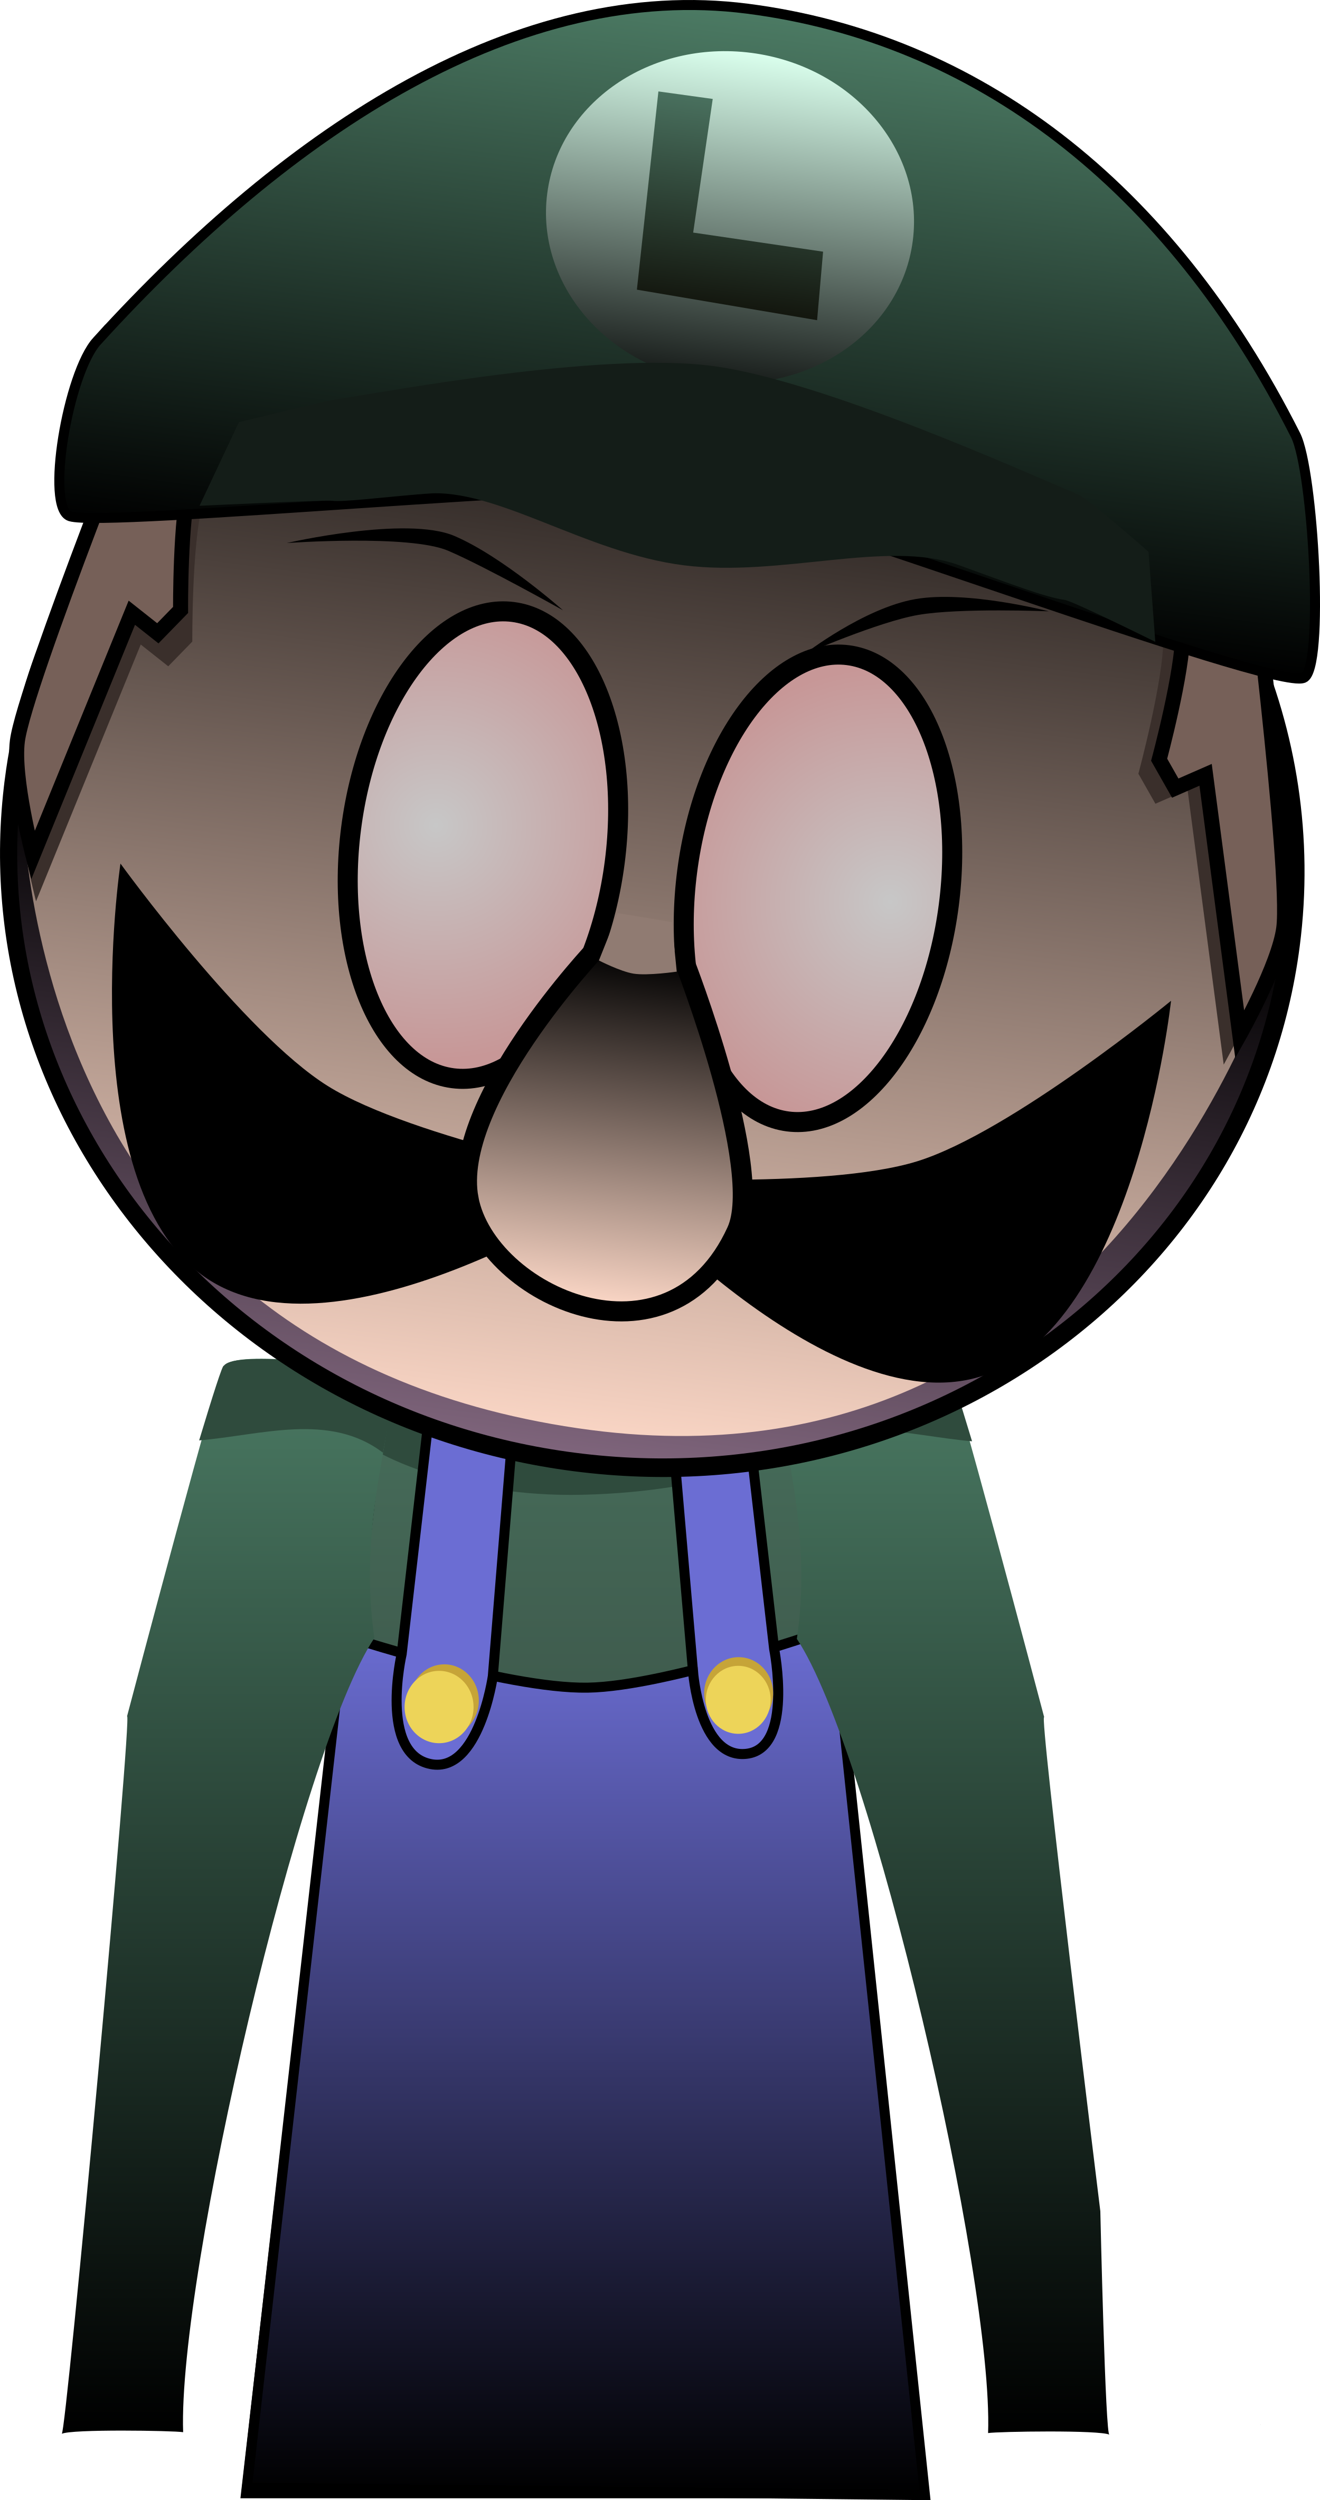 <svg version="1.1" xmlns="http://www.w3.org/2000/svg" xmlns:xlink="http://www.w3.org/1999/xlink" width="131.908" height="249.749" viewBox="0,0,131.908,249.749"><defs><linearGradient x1="319.923" y1="175.459" x2="319.923" y2="307.459" gradientUnits="userSpaceOnUse" id="color-1"><stop offset="0" stop-color="#4c7b64"/><stop offset="1" stop-color="#2b2b2b"/></linearGradient><linearGradient x1="320.082" y1="221.496" x2="320.082" y2="308.146" gradientUnits="userSpaceOnUse" id="color-2"><stop offset="0" stop-color="#6b6dd3"/><stop offset="1" stop-color="#000000"/></linearGradient><linearGradient x1="355.96" y1="194.557" x2="355.96" y2="302.12" gradientUnits="userSpaceOnUse" id="color-3"><stop offset="0" stop-color="#4b7b64"/><stop offset="1" stop-color="#000000"/></linearGradient><linearGradient x1="284.132" y1="194.469" x2="284.132" y2="302.026" gradientUnits="userSpaceOnUse" id="color-4"><stop offset="0" stop-color="#4b7b64"/><stop offset="1" stop-color="#000000"/></linearGradient><linearGradient x1="334.357" y1="85.747" x2="318.995" y2="204.874" gradientUnits="userSpaceOnUse" id="color-5"><stop offset="0" stop-color="#000000"/><stop offset="1" stop-color="#ffdac9"/></linearGradient><linearGradient x1="326.625" y1="145.102" x2="319.027" y2="204.025" gradientUnits="userSpaceOnUse" id="color-6"><stop offset="0" stop-color="#000000"/><stop offset="1" stop-color="#7e647b"/></linearGradient><radialGradient cx="305.089" cy="141.361" r="23.481" gradientUnits="userSpaceOnUse" id="color-7"><stop offset="0" stop-color="#c7c7c7"/><stop offset="1" stop-color="#c79797"/></radialGradient><radialGradient cx="350.487" cy="148.98" r="23.481" gradientUnits="userSpaceOnUse" id="color-8"><stop offset="0" stop-color="#c7c7c7"/><stop offset="1" stop-color="#c79797"/></radialGradient><linearGradient x1="337.151" y1="59.892" x2="329.561" y2="118.754" gradientUnits="userSpaceOnUse" id="color-9"><stop offset="0" stop-color="#4c7b64"/><stop offset="1" stop-color="#000000"/></linearGradient><linearGradient x1="336.592" y1="64.182" x2="332.359" y2="97.009" gradientUnits="userSpaceOnUse" id="color-10"><stop offset="0" stop-color="#daffed"/><stop offset="1" stop-color="#161a18"/></linearGradient><linearGradient x1="336.569" y1="69.229" x2="333.93" y2="89.695" gradientUnits="userSpaceOnUse" id="color-11"><stop offset="0" stop-color="#49705e"/><stop offset="1" stop-color="#13160e"/></linearGradient><linearGradient x1="325" y1="154.188" x2="320.433" y2="189.604" gradientUnits="userSpaceOnUse" id="color-12"><stop offset="0" stop-color="#000000"/><stop offset="1" stop-color="#ffdac9"/></linearGradient></defs><g transform="translate(-261.526,-58.903)"><g data-paper-data="{&quot;isPaintingLayer&quot;:true}" stroke-linecap="butt" stroke-linejoin="miter" stroke-miterlimit="10" stroke-dasharray="" stroke-dashoffset="0" style="mix-blend-mode: normal"><path d="M286.673,307.459l15.143,-131.842l37.783,-0.158l13.574,132z" fill="url(#color-1)" fill-rule="nonzero" stroke="#000000" stroke-width="2"/><path d="M299.54,204.072l3.121,-26.328l35.831,-0.142l2.767,26.106c0,0 -7.515,4.196 -21.559,4.51c-12.485,0.279 -20.16,-4.146 -20.16,-4.146z" fill="#2f4b3d" fill-rule="nonzero" stroke="#000000" stroke-width="0"/><path d="M286.203,307.396l9.625,-85.15c0,0 16.14,5.367 24.415,5.24c8.054,-0.123 24.591,-5.99 24.591,-5.99l9.125,86.65z" fill="url(#color-2)" fill-rule="nonzero" stroke="#000000" stroke-width="1"/><path d="M330.777,225.843l-2.722,-31.573l7.331,-1.111l3.5,30.462c0,0 1.98,9.946 -2.774,10.473c-4.72,0.523 -5.334,-8.251 -5.334,-8.251z" data-paper-data="{&quot;index&quot;:null}" fill="#6b6dd3" fill-rule="nonzero" stroke="#000000" stroke-width="1"/><path d="M301.666,224.121l3.5,-30.462l8.219,0.556l-2.611,32.129c0,0 -1.388,9.703 -6.189,8.778c-5.226,-1.007 -2.919,-11.001 -2.919,-11.001z" fill="#6b6dd3" fill-rule="nonzero" stroke="#000000" stroke-width="1"/><path d="M338.785,228.053c0,1.996 -1.543,3.614 -3.446,3.614c-1.903,0 -3.446,-1.618 -3.446,-3.614c0,-1.996 1.543,-3.614 3.446,-3.614c1.903,0 3.446,1.618 3.446,3.614z" fill="#c6a438" fill-rule="nonzero" stroke="none" stroke-width="0"/><path d="M309.374,228.77c0,1.996 -1.543,3.614 -3.446,3.614c-1.903,0 -3.446,-1.618 -3.446,-3.614c0,-1.996 1.543,-3.614 3.446,-3.614c1.903,0 3.446,1.618 3.446,3.614z" fill="#c6a438" fill-rule="nonzero" stroke="none" stroke-width="0"/><path d="M308.849,229.42c0,1.996 -1.543,3.614 -3.446,3.614c-1.903,0 -3.446,-1.618 -3.446,-3.614c0,-1.996 1.543,-3.614 3.446,-3.614c1.903,0 3.446,1.618 3.446,3.614z" fill="#edd459" fill-rule="nonzero" stroke="none" stroke-width="0"/><path d="M338.537,228.701c0,1.875 -1.449,3.395 -3.237,3.395c-1.788,0 -3.237,-1.52 -3.237,-3.395c0,-1.875 1.449,-3.395 3.237,-3.395c1.788,0 3.237,1.52 3.237,3.395z" fill="#edd459" fill-rule="nonzero" stroke="none" stroke-width="0"/><path d="M341.611,194.557c0.906,1.442 13.276,-0.944 14.535,0.889c0.319,-0.594 9.301,33.378 9.728,35c-0.593,-0.963 5.608,49.333 5.608,49.333c0,0 0.508,22.797 0.916,22.333c-0.888,-0.49 -11.188,-0.324 -12.131,-0.167c0.531,-15.625 -11.715,-68.291 -19.112,-79.333c2.254,-15.345 -5.01,-26.281 0.458,-28.056z" fill="url(#color-3)" fill-rule="evenodd" stroke="none" stroke-width="1"/><path d="M341.521,194.595c0.916,1.348 13.412,-0.882 14.684,0.831c0.104,-0.179 1.119,3.004 2.46,7.449c-6.172,-0.52 -13.014,-2.827 -18.353,1.218c-0.007,0.005 -0.014,0.011 -0.021,0.016c-0.982,-5.21 -1.761,-8.616 1.229,-9.514z" fill="#2f4b3d" fill-rule="nonzero" stroke="none" stroke-width="1"/><path d="M387.456,301.109c0.019,0.006 0.037,0.011 0.052,0.017c-0.017,0.013 -0.035,0.007 -0.052,-0.017z" fill="#2f4b3d" fill-rule="nonzero" stroke="none" stroke-width="1"/><path d="M298.939,222.524c-7.398,11.042 -19.643,63.708 -19.112,79.333c-0.943,-0.157 -11.243,-0.323 -12.131,0.167c0.408,0.464 7.116,-72.63 6.523,-71.667c0.427,-1.622 9.409,-35.594 9.728,-35c1.259,-1.833 13.628,0.553 14.535,-0.889c5.467,1.775 -1.796,12.711 0.458,28.056z" data-paper-data="{&quot;index&quot;:null}" fill="url(#color-4)" fill-rule="evenodd" stroke="none" stroke-width="1"/><path d="M298.571,194.506c2.99,0.898 2.211,4.304 1.229,9.514c-0.007,-0.005 -0.014,-0.011 -0.021,-0.016c-5.338,-4.045 -12.181,-1.738 -18.353,-1.218c1.342,-4.445 2.356,-7.628 2.46,-7.449c1.272,-1.713 13.768,0.517 14.684,-0.831z" data-paper-data="{&quot;index&quot;:null}" fill="#2f4b3d" fill-rule="nonzero" stroke="none" stroke-width="1"/><g><path d="M272.972,105.912c0.619,-1.893 2.75,-15.087 18.424,-25.893c8.462,-5.834 18.32,-14.445 39.807,-12.331c31.861,3.593 42.171,16.619 49.2,26.315c9.64,13.299 8.896,24.054 10.683,29.578c0.181,0.561 -118.132,-17.613 -118.114,-17.669z" fill="#a8530c" fill-rule="nonzero" stroke="none" stroke-width="1.5"/><path d="M262.998,136.855c2.705,-20.977 16.591,-37.948 35.379,-46.377c1.301,-1.601 20.798,-6.581 34.224,-4.955c13.426,1.626 25.477,6.211 34.549,13.285c16.537,12.895 26.018,33.15 23.268,54.479c-4.259,33.028 -36.236,56.125 -71.421,51.588c-35.186,-4.537 -60.257,-34.99 -55.998,-68.019z" fill="url(#color-5)" fill-rule="nonzero" stroke="#000000" stroke-width="2"/><path d="M263.708,137.001c0.093,-0.722 -1.988,56.126 55.559,64.57c54.983,8.068 70.404,-49.354 70.274,-48.344c-4.196,32.535 -35.765,55.278 -70.513,50.797c-34.748,-4.481 -59.515,-34.488 -55.319,-67.024z" fill="url(#color-6)" fill-rule="nonzero" stroke="#000000" stroke-width="0"/><path d="M265.127,148.935c0,0 -2.146,-8.181 -1.643,-12.087c0.771,-5.98 14.773,-40.916 14.773,-40.916l9.447,1.218c0,0 -4.723,7.624 -5.943,12.154c-1.084,4.023 -1.017,13.687 -1.017,13.687l-2.406,2.469l-2.749,-2.174z" fill="#3a2f2b" fill-rule="nonzero" stroke="#000000" stroke-width="0"/><path d="M296.614,141.623c1.659,-12.861 8.9,-22.527 16.175,-21.589c7.274,0.938 11.827,12.125 10.169,24.986c-1.659,12.861 -8.9,22.527 -16.175,21.589c-7.274,-0.938 -11.827,-12.125 -10.169,-24.986z" fill="url(#color-7)" fill-rule="nonzero" stroke="#000000" stroke-width="2"/><path d="M264.815,144.346c0,0 -2.028,-7.73 -1.552,-11.421c0.729,-5.65 13.959,-38.661 13.959,-38.661l8.926,1.151c0,0 -4.463,7.204 -5.616,11.484c-1.024,3.801 -0.961,12.932 -0.961,12.932l-2.274,2.333l-2.598,-2.054z" fill="#766058" fill-rule="nonzero" stroke="#000000" stroke-width="1.5"/><path d="M340.264,170.927c-7.22,-0.931 -11.728,-12.112 -10.069,-24.974c1.659,-12.861 8.856,-22.533 16.075,-21.602c7.22,0.931 11.728,12.112 10.069,24.974c-1.659,12.861 -8.856,22.533 -16.075,21.602z" data-paper-data="{&quot;index&quot;:null}" fill="url(#color-8)" fill-rule="nonzero" stroke="#000000" stroke-width="2"/><path d="M290.192,113.147c0,0 11.95,-2.758 16.756,-0.702c4.805,2.056 10.835,7.419 10.835,7.419c0,0 -7.756,-4.356 -11.466,-5.944c-3.878,-1.66 -16.124,-0.772 -16.124,-0.772z" fill="#000000" fill-rule="nonzero" stroke="none" stroke-width="0"/><path d="M353.267,120.33c-3.976,0.695 -11.344,3.908 -11.344,3.908c0,0 5.92,-4.588 11.068,-5.488c5.148,-0.9 13.349,1.219 13.349,1.219c0,0 -8.917,-0.365 -13.072,0.361z" data-paper-data="{&quot;index&quot;:null}" fill="#000000" fill-rule="nonzero" stroke="none" stroke-width="0"/><path d="M380.198,137.785l-3.211,1.405l-1.701,-2.999c0,0 2.516,-9.33 2.488,-13.497c-0.031,-4.691 -2.665,-13.264 -2.665,-13.264l9.447,1.218c0,0 4.681,37.345 3.91,43.325c-0.504,3.906 -4.655,11.275 -4.655,11.275z" data-paper-data="{&quot;index&quot;:null}" fill="#3a2f2b" fill-rule="nonzero" stroke="#000000" stroke-width="0"/><path d="M382.002,136.3l-3.034,1.328l-1.608,-2.833c0,0 2.377,-8.816 2.351,-12.753c-0.029,-4.433 -2.519,-12.533 -2.519,-12.533l8.926,1.151c0,0 4.423,35.287 3.695,40.937c-0.476,3.691 -4.399,10.653 -4.399,10.653z" data-paper-data="{&quot;index&quot;:null}" fill="#766058" fill-rule="nonzero" stroke="#000000" stroke-width="1.5"/><path d="M271.212,92.98c19.41,-21.336 42.24,-36.144 65.031,-33.206c22.749,2.934 42.054,17.427 54.751,42.602c1.766,3.501 2.913,23.403 0.797,24.248c-3.165,1.264 -53.453,-17.763 -61.492,-18.799c-8.369,-1.079 -58.273,3.768 -61.769,2.647c-2.517,-0.807 -0.216,-14.307 2.682,-17.493z" fill="url(#color-9)" fill-rule="nonzero" stroke="#000000" stroke-width="1"/><path d="M352.741,82.951c-1.169,9.065 -10.294,15.359 -20.382,14.058c-10.088,-1.301 -17.318,-9.704 -16.149,-18.769c1.169,-9.065 10.294,-15.359 20.382,-14.058c10.088,1.301 17.318,9.704 16.149,18.769z" fill="url(#color-10)" fill-rule="nonzero" stroke="none" stroke-width="0"/><path d="M281.466,109.426l3.934,-8.351c0,0 8.726,-2.125 9.398,-2.225c5.016,-0.743 26.542,-4.856 37.875,-3.394c10.946,1.411 31.211,10.59 36.67,12.881c0.909,0.382 6.956,5.685 6.956,5.685l0.677,8.994c0,0 -8.263,-4.089 -9.056,-4.189c-1.874,-0.236 -5.654,-1.694 -10.588,-3.478c-7.141,-2.581 -17.779,1.244 -27.462,0.023c-9.868,-1.244 -18.746,-7.762 -25.775,-7.159c-4.846,0.416 -8.299,0.847 -9.368,0.713c-0.722,-0.091 -13.262,0.502 -13.262,0.502z" fill="#141d18" fill-rule="nonzero" stroke="#000000" stroke-width="0"/><path d="M343.178,90.888l-18.007,-3.049l2.15,-19.803l5.428,0.751l-1.954,13.349l12.983,1.907z" data-paper-data="{&quot;index&quot;:null}" fill="url(#color-11)" fill-rule="evenodd" stroke="none" stroke-width="1"/><path d="M324.213,176.828c0,0 -27.772,18.688 -41.676,9.996c-13.904,-8.691 -8.973,-41.657 -8.973,-41.657c0,0 12.267,16.937 20.714,22.217c8.436,5.274 29.935,9.443 29.935,9.443z" fill="#000000" fill-rule="nonzero" stroke="none" stroke-width="0"/><path d="M353.21,174.897c9.385,-2.926 25.337,-16.023 25.337,-16.023c0,0 -3.546,32.704 -18.995,37.52c-15.449,4.816 -37.282,-19.977 -37.282,-19.977c0,0 21.567,1.402 30.941,-1.52z" data-paper-data="{&quot;index&quot;:null}" fill="#000000" fill-rule="nonzero" stroke="none" stroke-width="0"/><path d="M308.35,178.66c-1.823,-9.624 12.743,-24.975 12.743,-24.975c0,0 2.845,0.752 4.3,0.989c1.536,0.25 4.495,0.224 4.495,0.224c0,0 8.106,20.752 5.257,26.994c-6.73,14.747 -24.973,6.393 -26.796,-3.231z" fill="url(#color-12)" fill-rule="nonzero" stroke="#000000" stroke-width="2"/><g fill="#000000" fill-rule="nonzero" stroke="none" stroke-width="1" font-family="Inter, -apple-system, BlinkMacSystemFont, &quot;Segoe UI&quot;, Roboto, Oxygen, Ubuntu, Cantarell, &quot;Fira Sans&quot;, &quot;Droid Sans&quot;, &quot;Helvetica Neue&quot;, sans-serif, emoji" font-weight="400" font-size="16" text-anchor="start"/><g data-paper-data="{&quot;index&quot;:null}" fill="#000000" fill-rule="nonzero" stroke="none" stroke-width="1" font-family="Inter, -apple-system, BlinkMacSystemFont, &quot;Segoe UI&quot;, Roboto, Oxygen, Ubuntu, Cantarell, &quot;Fira Sans&quot;, &quot;Droid Sans&quot;, &quot;Helvetica Neue&quot;, sans-serif, emoji" font-weight="400" font-size="16" text-anchor="start"/><path d="M321.375,154.845l1.887,-4.726l5.396,0.898l0.495,4.945c0,0 -2.917,0.426 -4.319,0.2c-1.314,-0.213 -3.458,-1.316 -3.458,-1.316z" fill="#907b72" fill-rule="nonzero" stroke="#000000" stroke-width="0"/></g></g></g></svg>